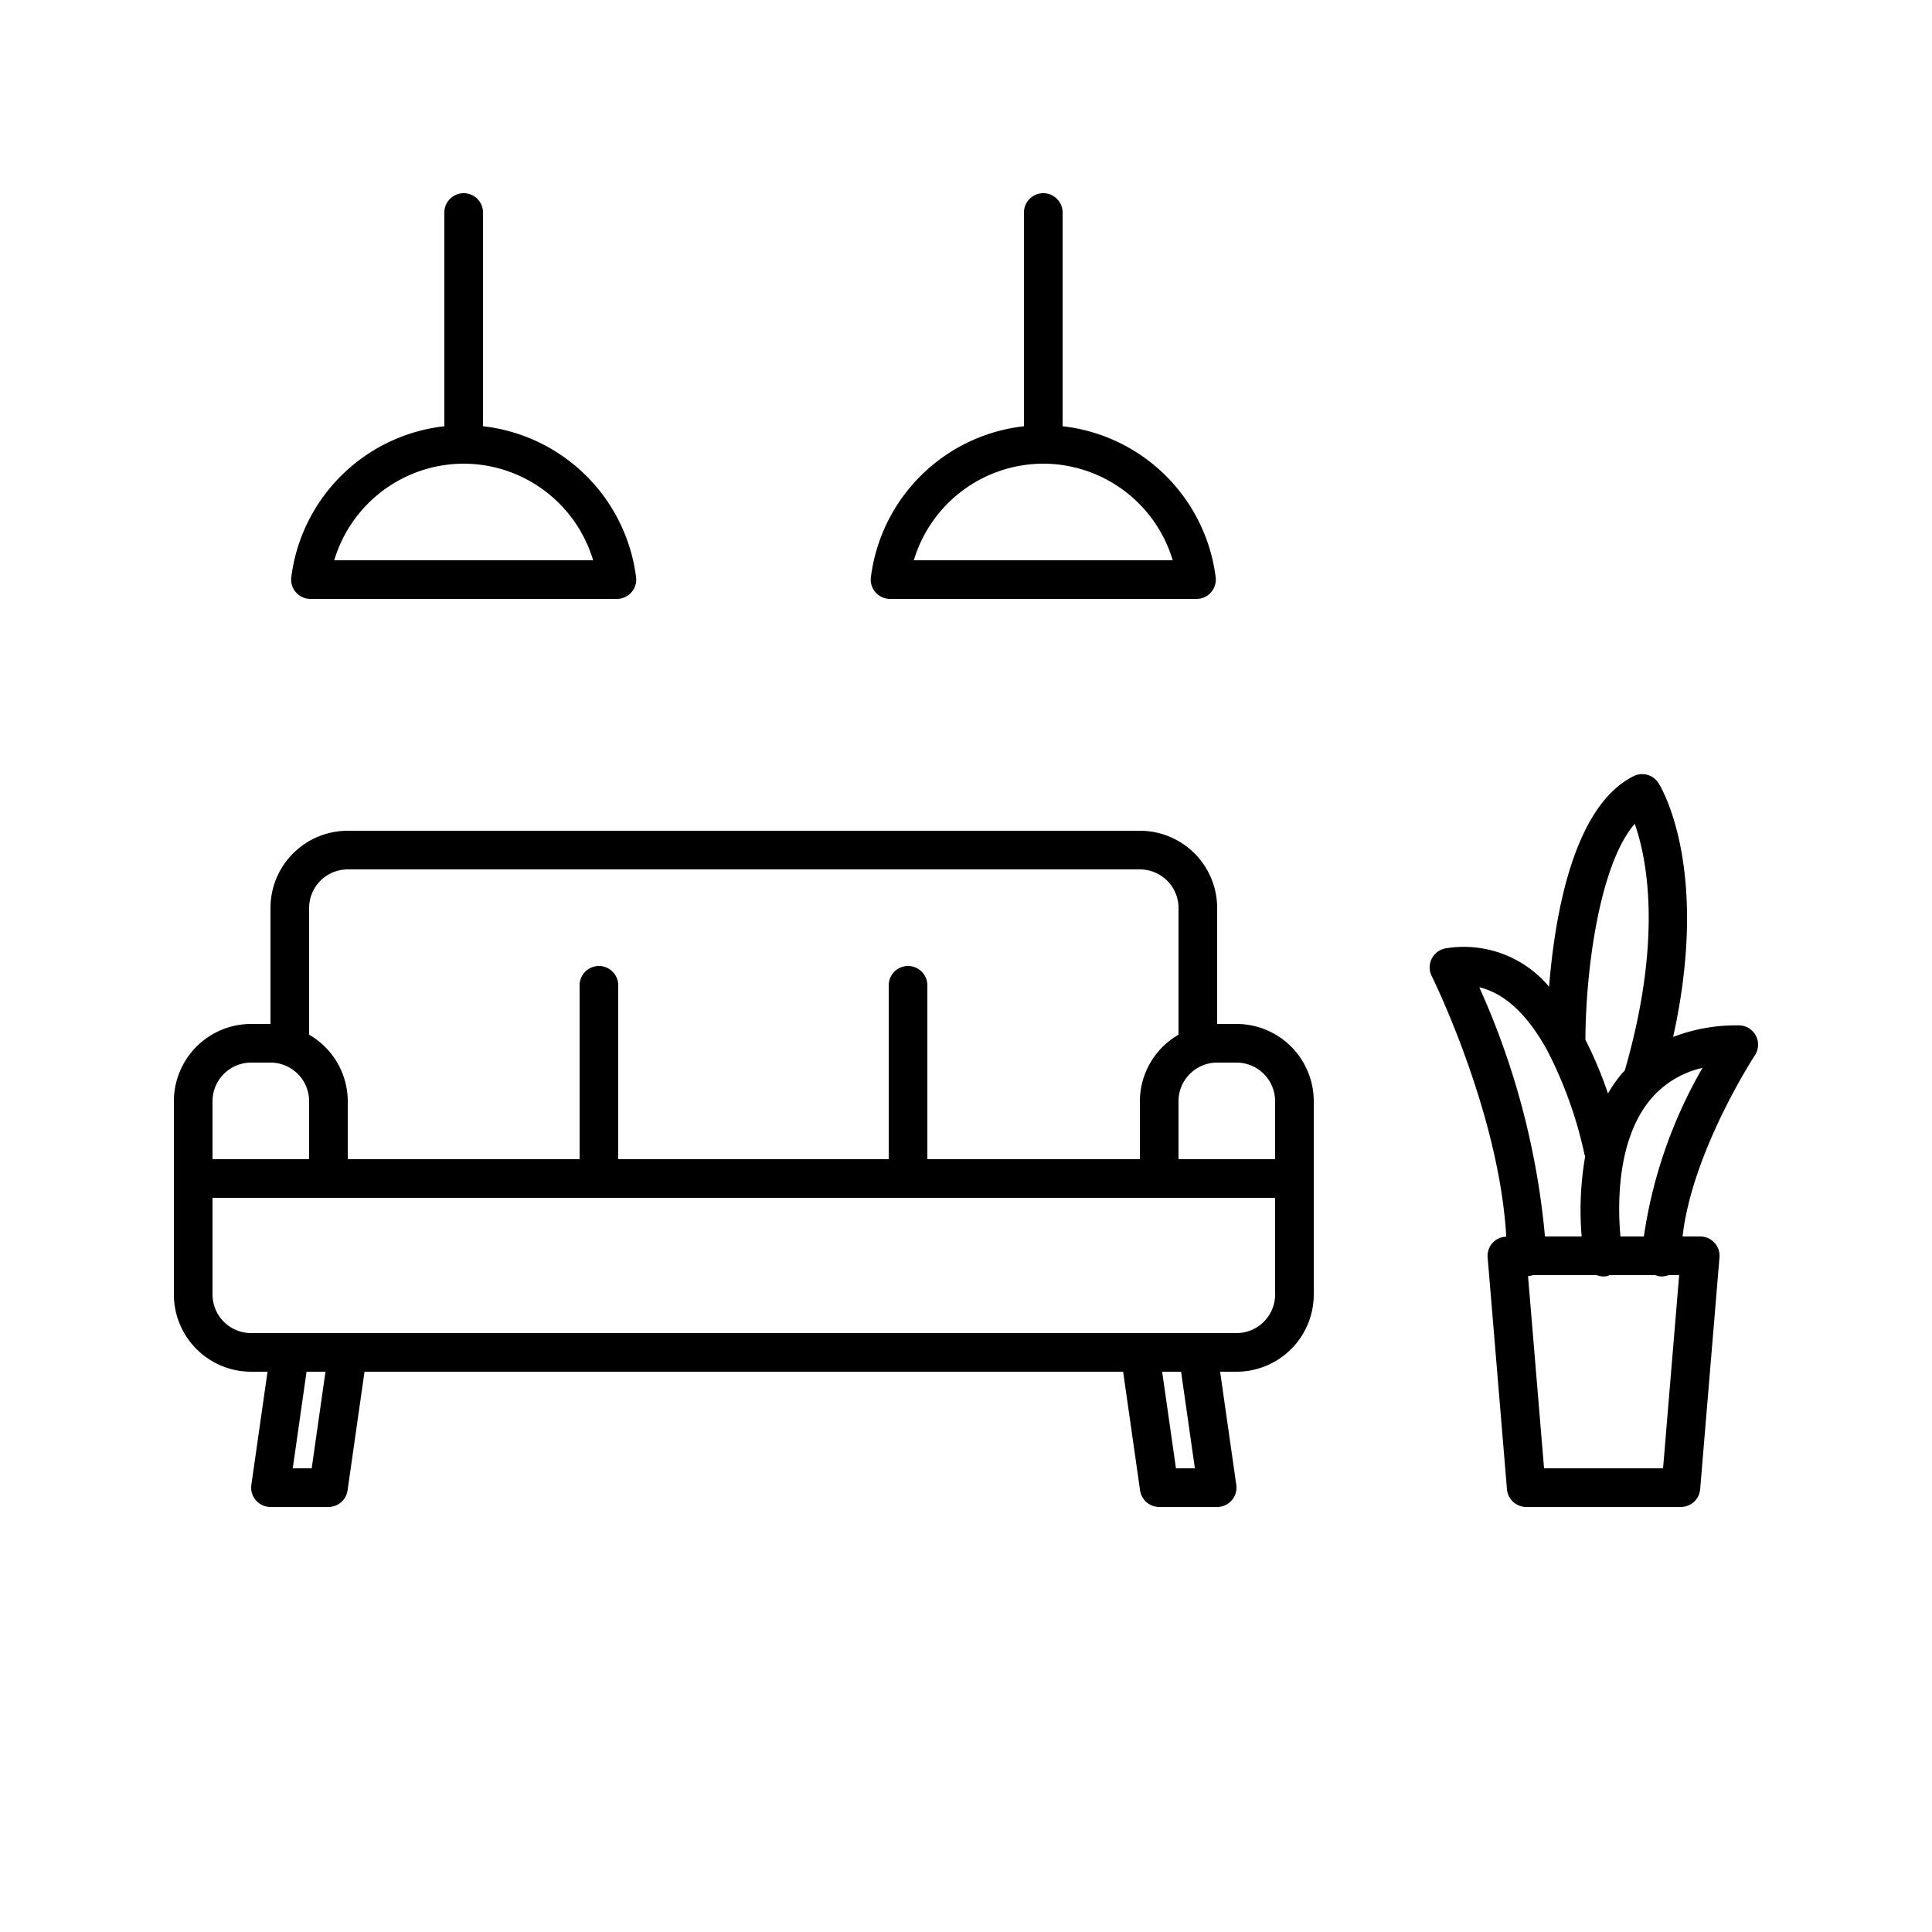 <?xml version="1.0" ?><svg data-name="Layer 1" id="Layer_1" viewBox="0 0 100 100" xmlns="http://www.w3.org/2000/svg"><title/><path d="M90.88,53.6a1,1,0,0,0-.88-.527,9.093,9.093,0,0,0-3.4.6c1.942-8.758-.637-12.955-.759-13.145a1,1,0,0,0-1.288-.353c-3.133,1.566-4.084,7.269-4.372,10.9a5.753,5.753,0,0,0-5.346-1.99,1,1,0,0,0-.73,1.434c.037.074,3.495,7.069,3.859,13.491A.989.989,0,0,0,77,65.083l1,12A1,1,0,0,0,79,78h8a1,1,0,0,0,1-.917l1-12A1,1,0,0,0,88,64h-.911c.5-4.407,3.71-9.327,3.745-9.38A1,1,0,0,0,90.88,53.6ZM84.614,42.64c.627,1.78,1.463,5.922-.515,12.769-.067.074-.14.14-.2.218a7.376,7.376,0,0,0-.672.971,20.57,20.57,0,0,0-1.166-2.779C82.071,50.273,82.777,44.765,84.614,42.64Zm-4.48,11.82,0,.007a21.539,21.539,0,0,1,1.88,5.29c.006.033.027.057.036.089A16.226,16.226,0,0,0,81.867,64h-1.9a40.149,40.149,0,0,0-3.4-12.9C78.118,51.469,79.282,52.882,80.134,54.46ZM86.08,76H79.92l-.829-9.949A1.006,1.006,0,0,0,79.344,66h3.3a.978.978,0,0,0,.537.053A1.01,1.01,0,0,0,83.311,66h2.366a.969.969,0,0,0,.337.069h0A.985.985,0,0,0,86.362,66h.551Zm-.994-12H83.874c-.145-1.6-.2-4.986,1.556-7.092a4.892,4.892,0,0,1,2.691-1.634A24.5,24.5,0,0,0,85.086,64ZM64,53H63V47a4,4,0,0,0-4-4H18a4,4,0,0,0-4,4v6H13a4,4,0,0,0-4,4V67a4,4,0,0,0,4,4h.847l-.837,5.858A1,1,0,0,0,14,78h3a1,1,0,0,0,.99-.858L18.867,71H58.133l.877,6.142A1,1,0,0,0,60,78h3a1,1,0,0,0,.99-1.142L63.153,71H64a4,4,0,0,0,4-4V57A4,4,0,0,0,64,53Zm0,2a2,2,0,0,1,2,2v3H61V57a2,2,0,0,1,2-2ZM16,47a2,2,0,0,1,2-2H59a2,2,0,0,1,2,2v6.556A3.987,3.987,0,0,0,59,57v3H48V51a1,1,0,0,0-2,0v9H32V51a1,1,0,0,0-2,0v9H18V57a3.987,3.987,0,0,0-2-3.444ZM11,57a2,2,0,0,1,2-2h1a2,2,0,0,1,2,2v3H11Zm5.133,19h-.98l.714-5h.98Zm45.714,0h-.98l-.714-5h.98ZM66,67a2,2,0,0,1-2,2H13a2,2,0,0,1-2-2V62H66ZM46.069,31H61.931a1,1,0,0,0,.992-1.124A9,9,0,0,0,55,22.062V11a1,1,0,0,0-2,0V22.062a9,9,0,0,0-7.923,7.814A1,1,0,0,0,46.069,31ZM54,24a7.007,7.007,0,0,1,6.7,5H47.3A7.007,7.007,0,0,1,54,24ZM16.069,31H31.931a1,1,0,0,0,.992-1.124A9,9,0,0,0,25,22.062V11a1,1,0,0,0-2,0V22.062a9,9,0,0,0-7.923,7.814A1,1,0,0,0,16.069,31ZM24,24a7.007,7.007,0,0,1,6.7,5H17.3A7.007,7.007,0,0,1,24,24Z"/></svg>